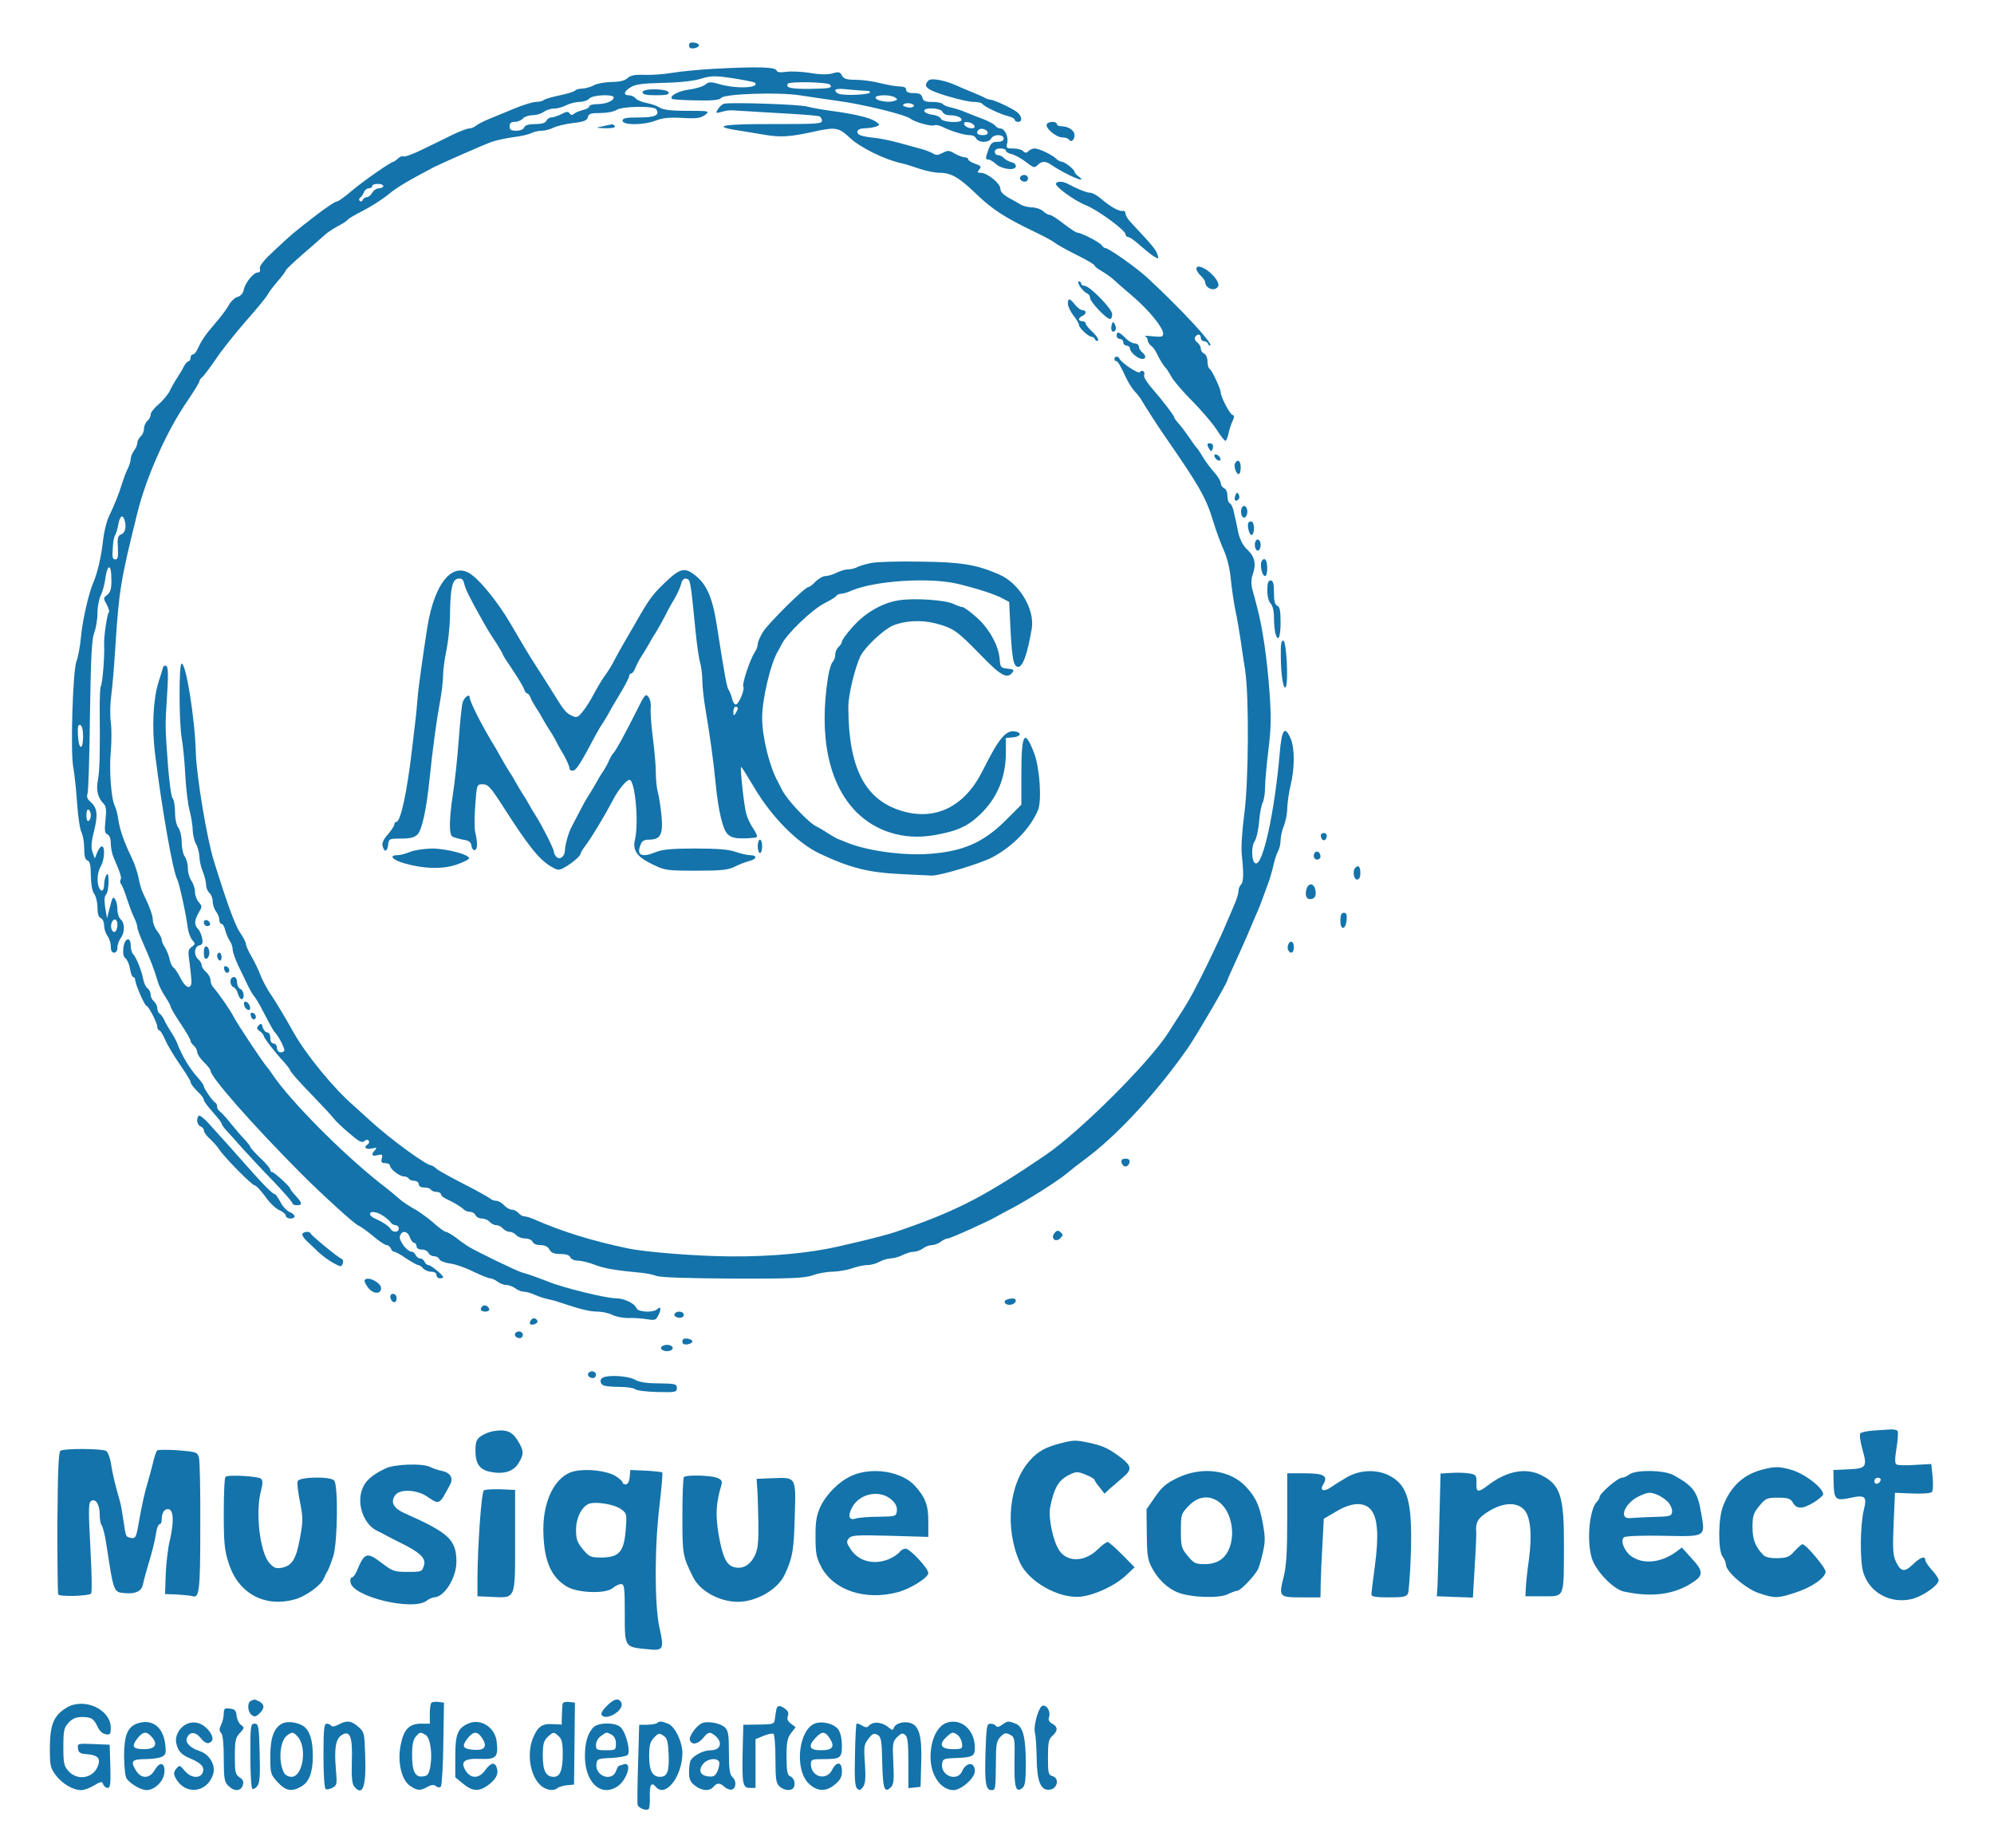  <svg  version="1.0" xmlns="http://www.w3.org/2000/svg"  width="900pt" height="834pt" viewBox="0 0 900 834"  preserveAspectRatio="xMidYMid meet">  <g transform="translate(0,834) scale(0.1,-0.1)" fill="#1473aa" stroke="none"> <path d="M3110 8135 c0 -11 7 -15 23 -13 12 2 22 8 22 13 0 6 -10 11 -22 13 -16 2 -23 -2 -23 -13z"/> <path d="M3230 8030 c-74 -4 -163 -13 -198 -19 -34 -6 -89 -10 -122 -9 -44 2 -64 -2 -78 -15 -12 -11 -36 -17 -73 -17 -30 -1 -65 -7 -79 -15 -14 -8 -37 -14 -52 -15 -15 0 -29 -4 -32 -9 -3 -4 -34 -14 -68 -21 -35 -7 -67 -17 -73 -21 -5 -5 -21 -9 -36 -9 -14 0 -60 -14 -100 -31 -41 -17 -92 -38 -114 -47 -22 -9 -47 -22 -56 -29 -8 -7 -23 -13 -32 -13 -9 0 -43 -13 -74 -28 -32 -16 -93 -46 -135 -66 -42 -21 -81 -35 -87 -32 -5 3 -16 -1 -24 -9 -9 -8 -18 -15 -21 -15 -11 0 -136 -87 -188 -131 -31 -27 -62 -49 -69 -49 -7 0 -49 -28 -93 -62 -111 -86 -102 -79 -184 -155 -51 -47 -72 -73 -69 -85 3 -11 0 -18 -10 -18 -19 0 -57 -47 -63 -79 -3 -15 -14 -27 -27 -31 -13 -3 -31 -20 -40 -37 -10 -18 -38 -56 -63 -84 -44 -51 -60 -75 -79 -116 -6 -13 -15 -23 -21 -23 -5 0 -10 -7 -10 -15 0 -8 -4 -15 -8 -15 -5 0 -14 -10 -21 -22 -6 -13 -20 -36 -31 -53 -11 -16 -26 -43 -34 -60 -8 -16 -31 -43 -50 -60 -20 -16 -36 -37 -36 -46 0 -9 -7 -22 -15 -29 -8 -7 -15 -23 -15 -35 0 -12 -7 -28 -15 -35 -8 -7 -15 -20 -15 -29 0 -9 -7 -25 -15 -35 -8 -11 -15 -28 -15 -37 0 -10 -6 -30 -14 -46 -8 -15 -19 -46 -26 -68 -13 -44 -31 -88 -60 -150 -10 -22 -21 -69 -25 -105 -7 -68 -25 -147 -44 -190 -21 -48 -50 -176 -56 -250 -4 -41 -13 -88 -20 -105 -16 -39 -28 -411 -14 -480 5 -27 13 -99 17 -160 4 -60 13 -120 20 -132 6 -12 12 -44 12 -71 0 -35 4 -52 15 -56 11 -4 15 -22 15 -68 1 -39 6 -70 15 -82 8 -11 15 -39 15 -62 0 -28 5 -44 15 -48 8 -3 15 -18 15 -33 0 -15 7 -37 15 -47 8 -11 15 -32 15 -48 0 -18 5 -28 15 -28 9 0 15 9 15 23 0 13 7 32 15 43 19 25 19 68 0 84 -8 7 -15 27 -15 44 0 17 -4 38 -10 46 -10 16 -12 14 -28 -50 l-9 -35 -8 48 c-5 32 -4 52 4 60 6 6 11 31 11 57 0 33 -3 41 -10 30 -5 -8 -10 -27 -10 -42 0 -31 -14 -37 -24 -12 -10 26 -6 68 9 94 17 29 20 90 5 90 -6 0 -15 -12 -21 -27 l-11 -28 -10 28 c-8 21 -6 47 7 98 18 74 14 104 -18 131 -13 12 -17 23 -12 35 4 10 9 169 11 353 4 263 8 343 19 373 8 20 15 61 15 90 0 28 7 65 15 80 8 16 17 50 21 78 7 55 23 66 26 17 3 -60 -1 -80 -19 -94 -17 -12 -17 -15 -1 -43 9 -17 13 -33 9 -35 -7 -5 -23 -113 -21 -143 3 -49 -7 -180 -16 -194 -2 -5 -4 -48 -4 -96 2 -199 0 -280 -8 -323 -9 -47 -1 -81 27 -109 10 -11 12 -30 7 -73 -5 -47 -3 -60 9 -64 9 -4 15 -19 15 -41 0 -19 6 -49 14 -66 31 -73 36 -89 30 -98 -3 -6 -2 -15 4 -22 5 -7 17 -37 26 -67 10 -30 24 -68 32 -83 8 -16 14 -35 14 -43 0 -8 13 -42 28 -76 30 -68 48 -113 64 -168 5 -19 21 -50 34 -69 13 -20 24 -40 24 -44 0 -5 20 -40 45 -77 25 -37 45 -72 45 -78 0 -5 7 -15 15 -22 8 -7 15 -20 15 -29 0 -9 14 -29 30 -45 17 -16 30 -33 30 -38 0 -29 189 -244 411 -467 94 -94 239 -226 257 -233 9 -3 39 -25 66 -47 26 -23 54 -41 61 -41 7 0 15 -7 19 -15 3 -8 10 -15 15 -15 6 0 30 -13 54 -30 25 -16 49 -30 55 -30 5 0 15 -7 22 -15 7 -8 23 -15 36 -15 15 0 24 -6 24 -15 0 -8 7 -15 15 -15 8 0 15 2 15 5 0 10 -54 54 -66 55 -7 0 -14 7 -18 15 -3 8 -12 15 -20 15 -7 0 -16 7 -20 15 -3 8 -11 15 -17 15 -22 0 -60 51 -54 71 9 27 34 24 45 -6 5 -14 14 -25 20 -25 5 0 10 -7 10 -15 0 -9 9 -15 24 -15 13 0 26 -7 30 -15 3 -8 14 -15 25 -15 10 0 21 -6 24 -14 3 -7 25 -16 49 -19 24 -3 72 -20 105 -37 34 -16 68 -30 76 -30 7 0 22 -7 33 -15 10 -8 28 -15 40 -15 11 0 29 -7 40 -15 10 -8 27 -15 37 -15 11 0 33 -6 50 -14 18 -8 43 -16 57 -19 14 -3 39 -9 55 -15 96 -32 137 -42 171 -42 22 0 52 -7 68 -15 16 -8 47 -14 70 -14 22 1 60 -1 83 -5 36 -6 43 -5 52 13 16 28 15 49 -1 33 -18 -18 -87 -15 -95 3 -8 22 -56 45 -93 45 -45 0 -240 48 -305 75 -41 16 -96 36 -120 42 -20 5 -200 92 -240 116 -11 7 -36 24 -56 40 -20 15 -41 27 -47 27 -5 0 -32 19 -58 43 -27 23 -66 51 -87 62 -20 11 -47 29 -60 40 -12 11 -53 45 -92 75 -171 135 -406 372 -485 490 -8 12 -19 28 -25 34 -20 23 -133 193 -150 226 -16 31 -64 101 -95 137 -5 7 -10 20 -10 30 0 10 -9 26 -20 36 -11 9 -20 23 -20 31 0 7 -7 19 -15 26 -21 18 -19 57 4 63 15 3 18 11 13 33 -3 16 -11 35 -19 42 -17 18 -16 38 4 73 16 26 16 29 0 47 -9 10 -17 31 -17 46 0 15 -7 38 -17 52 -9 14 -16 39 -15 56 0 17 -6 41 -14 52 -8 11 -14 41 -14 66 0 25 -7 54 -15 64 -9 12 -15 41 -15 71 0 28 -5 56 -11 62 -6 6 -15 73 -21 149 -13 182 -13 170 -4 315 6 89 5 129 -3 133 -6 4 -13 1 -15 -6 -2 -7 -11 -38 -21 -68 -24 -78 -30 -205 -15 -324 30 -241 80 -530 100 -565 9 -18 39 -152 47 -216 3 -22 12 -48 21 -58 14 -16 14 -19 -3 -31 -16 -11 -17 -21 -10 -67 4 -30 8 -67 9 -84 2 -44 -25 -38 -49 10 -11 22 -25 43 -32 48 -6 4 -15 22 -18 40 -4 17 -14 41 -21 52 -8 11 -14 26 -14 33 0 8 -9 25 -20 39 -11 14 -20 36 -20 49 0 22 -16 65 -45 124 -7 14 -15 43 -19 65 -4 22 -17 63 -30 90 -38 79 -54 127 -62 175 -3 25 -11 53 -16 63 -16 31 -26 160 -18 244 4 44 4 104 0 134 -4 30 -3 83 2 119 5 36 13 130 18 210 17 267 24 309 100 615 41 165 134 373 227 507 29 43 53 82 53 87 0 5 6 14 14 20 7 6 34 42 60 80 25 38 87 116 137 173 50 56 93 110 97 118 3 8 23 35 44 59 21 24 38 47 38 51 0 3 35 37 77 73 43 37 87 76 98 86 11 11 38 28 59 40 22 11 42 24 45 29 3 5 35 24 71 42 35 18 85 50 110 70 39 33 82 59 205 124 40 20 221 100 265 116 19 7 63 16 97 21 35 4 72 13 82 19 11 5 31 10 46 10 14 0 38 6 53 14 15 7 55 17 89 21 48 5 62 11 66 26 4 16 14 19 56 19 29 0 62 6 74 14 26 17 168 19 179 3 17 -27 -5 -37 -78 -37 -59 0 -74 -3 -74 -15 0 -21 97 -20 150 1 30 12 62 15 119 12 66 -4 83 -1 103 13 23 18 21 19 -82 19 -74 0 -110 5 -123 15 -11 7 -36 16 -57 20 -22 4 -44 13 -51 21 -6 8 -20 14 -30 14 -27 0 -24 17 7 36 20 13 52 18 142 20 72 1 139 8 173 18 49 15 66 15 147 3 51 -8 95 -17 99 -20 24 -24 -81 -29 -159 -7 -41 12 -50 11 -65 -2 -10 -8 -42 -18 -72 -22 -49 -6 -91 -29 -78 -42 3 -3 52 -6 109 -7 74 -2 106 2 113 11 15 19 260 27 355 12 41 -6 118 -18 170 -25 114 -15 309 -63 330 -81 19 -15 97 -37 109 -29 5 3 22 -1 38 -9 39 -19 95 -36 122 -36 12 0 24 -7 27 -15 4 -8 18 -15 34 -15 16 0 30 7 34 15 3 8 17 15 31 15 16 0 25 -6 25 -15 0 -10 -10 -15 -28 -15 -23 0 -30 -6 -40 -33 -15 -42 -15 -47 0 -47 6 0 21 -9 33 -20 26 -24 90 -32 90 -10 0 8 -9 16 -19 18 -11 2 -26 10 -34 18 -7 8 -20 14 -28 14 -8 0 -14 7 -14 15 0 9 9 15 25 15 14 0 25 -4 25 -10 0 -5 12 -13 28 -16 15 -4 43 -20 64 -36 32 -25 38 -27 51 -13 19 19 37 19 62 1 65 -44 173 -91 123 -52 -10 7 -18 16 -18 20 0 11 -43 45 -57 46 -6 0 -18 6 -25 13 -18 18 -78 47 -98 47 -9 0 -21 -5 -28 -12 -9 -9 -15 -9 -24 0 -7 7 -27 12 -45 12 -30 0 -33 2 -27 24 7 28 -11 66 -30 66 -8 0 -19 6 -25 14 -6 7 -33 21 -59 31 -26 9 -60 23 -77 30 -16 7 -45 16 -62 20 -18 3 -35 11 -38 16 -4 5 -24 9 -47 9 -31 0 -41 4 -45 20 -4 15 -14 20 -39 20 -24 0 -34 5 -34 15 0 10 -10 15 -30 15 -16 0 -55 7 -87 15 -31 8 -81 15 -110 15 -41 0 -54 4 -63 19 -8 17 -15 18 -42 10 -22 -6 -56 -6 -102 2 -37 6 -86 8 -107 5 -28 -4 -41 -2 -44 6 -6 16 -83 18 -275 8z m516 -72 c14 -15 -3 -18 -89 -19 -88 -1 -112 5 -101 23 7 11 178 8 190 -4z m166 -28 c11 0 17 -4 14 -8 -6 -10 -113 -14 -138 -6 -10 3 -18 10 -18 16 0 7 20 9 61 4 34 -3 71 -6 81 -6z m-1142 -30 c0 -15 -36 -30 -74 -30 -20 0 -36 -4 -36 -10 0 -5 -12 -13 -27 -16 -16 -4 -34 -11 -41 -17 -10 -8 -16 -7 -21 1 -6 10 -14 9 -37 -3 -16 -8 -36 -15 -45 -15 -9 0 -19 -7 -23 -15 -4 -10 -20 -15 -50 -15 -30 0 -46 -5 -50 -15 -3 -9 -18 -15 -36 -15 -23 0 -30 4 -30 20 0 14 7 20 24 20 13 0 29 7 36 15 7 8 27 15 44 15 17 0 40 7 50 15 11 8 32 15 47 15 15 0 40 7 55 15 16 8 43 15 60 15 17 0 37 7 44 15 14 17 110 21 110 5z m1270 0 c12 -8 12 -10 -2 -15 -25 -10 -81 -1 -86 13 -4 14 65 17 88 2z m83 -41 c-5 -5 -19 -6 -32 -2 -15 4 -19 8 -11 13 16 10 54 0 43 -11z m131 -24 c3 -8 16 -15 30 -15 31 0 56 -9 56 -21 0 -16 -87 -11 -93 5 -3 8 -20 16 -38 18 -18 2 -34 9 -37 16 -6 19 74 16 82 -3z m144 -63 c3 -9 -3 -13 -19 -10 -12 1 -24 9 -27 16 -3 9 3 13 19 10 12 -1 24 -9 27 -16z m60 -29 c2 -8 -6 -13 -22 -13 -25 0 -33 10 -19 24 10 10 36 3 41 -11z m-2728 -243 c0 -5 -9 -10 -20 -10 -10 0 -24 -9 -30 -20 -6 -11 -17 -20 -25 -20 -7 0 -15 -6 -18 -12 -2 -7 -8 -9 -13 -5 -5 4 -4 11 2 15 6 4 13 15 17 25 3 9 13 17 22 17 8 0 15 5 15 10 0 6 11 10 25 10 14 0 25 -4 25 -10z m-1166 -1514 c7 -30 0 -53 -21 -60 -11 -5 -14 -19 -11 -59 2 -41 0 -52 -12 -52 -12 0 -14 11 -11 50 1 28 6 55 11 60 4 6 10 27 14 48 8 42 21 48 30 13z m-189 -969 c0 -65 -19 -64 -23 2 -2 40 0 52 10 49 8 -3 13 -22 13 -51z m35 -357 c0 -10 -4 -22 -10 -25 -6 -4 -10 7 -10 25 0 18 4 29 10 25 6 -3 10 -15 10 -25z m120 -494 c0 -14 -5 -28 -10 -31 -13 -8 -24 20 -16 40 9 24 26 17 26 -9z m1198 -1313 c15 -10 31 -23 35 -30 4 -7 15 -13 22 -13 8 0 15 -7 15 -15 0 -18 -26 -20 -37 -2 -9 14 -37 32 -70 47 -13 5 -23 14 -23 20 0 15 28 12 58 -7z"/> <path d="M4191 7977 c-27 -27 -10 -42 82 -70 50 -15 106 -28 124 -27 17 0 34 -4 37 -9 8 -12 83 -48 119 -56 15 -4 27 -11 27 -16 0 -5 7 -9 15 -9 20 0 19 23 -2 42 -20 17 -106 58 -123 58 -5 0 -18 4 -28 10 -9 5 -35 16 -57 25 -22 9 -53 22 -70 30 -52 23 -112 34 -124 22z"/> <path d="M2900 7924 c0 -10 15 -14 61 -14 44 0 60 3 57 13 -7 18 -118 19 -118 1z"/> <path d="M3269 7872 c-8 -1 -20 -12 -28 -24 -12 -20 -11 -20 16 -13 15 5 37 8 48 7 11 -1 101 -6 200 -12 99 -5 186 -12 193 -15 6 -2 12 -11 12 -20 0 -14 -26 -15 -216 -15 -227 1 -288 -9 -167 -28 37 -6 95 -15 128 -21 68 -11 109 -9 210 13 108 24 120 22 173 -28 45 -42 155 -96 227 -112 17 -3 54 -15 83 -25 29 -10 71 -19 93 -19 53 0 88 -21 167 -97 69 -67 131 -107 257 -167 44 -21 87 -44 95 -51 8 -7 52 -32 98 -55 45 -22 82 -44 82 -48 0 -4 15 -16 33 -26 17 -10 41 -27 52 -37 11 -10 50 -45 87 -76 74 -63 138 -142 138 -169 0 -14 -8 -16 -47 -12 -27 3 -42 3 -35 1 6 -3 12 -10 12 -18 0 -7 7 -19 16 -26 9 -7 20 -22 25 -34 11 -24 32 -58 40 -65 4 -3 15 -21 26 -40 10 -19 53 -69 94 -110 41 -41 90 -99 109 -127 18 -29 37 -53 41 -53 4 0 10 15 14 33 3 17 12 43 18 56 9 19 9 25 -1 29 -12 4 -52 81 -52 100 0 16 -40 101 -50 107 -6 3 -10 19 -10 35 0 15 -7 30 -15 34 -8 3 -15 13 -15 22 0 9 -7 22 -17 29 -9 7 -13 17 -9 23 10 17 26 15 26 -3 0 -8 6 -15 14 -15 8 0 16 -6 19 -12 2 -7 7 -10 10 -7 11 10 -138 170 -284 305 -47 44 -175 134 -189 134 -5 0 -13 6 -17 13 -9 13 -93 57 -111 57 -5 0 -33 18 -61 40 -28 22 -56 40 -62 40 -7 0 -21 7 -31 17 -10 9 -33 17 -51 17 -17 1 -39 6 -47 11 -8 5 -33 19 -55 31 -27 15 -40 29 -40 43 0 23 -59 71 -88 71 -16 0 -17 3 -7 15 11 13 8 17 -19 26 -17 6 -31 15 -31 20 0 5 -7 9 -16 9 -9 0 -29 8 -45 17 -25 15 -31 15 -54 3 -21 -11 -30 -12 -45 -2 -11 6 -36 16 -57 21 -21 6 -65 18 -98 27 -33 9 -78 18 -100 21 -67 7 -85 13 -85 28 0 10 11 15 33 16 17 0 41 4 52 8 18 7 18 8 -5 24 -27 17 -97 33 -201 47 -37 5 -84 13 -105 19 -35 10 -339 20 -375 13z"/> <path d="M4725 7780 c-10 -16 41 -60 69 -60 14 0 28 -5 31 -10 9 -15 25 -2 25 20 0 21 -28 40 -59 40 -12 0 -21 5 -21 10 0 13 -37 13 -45 0z"/> <path d="M2720 7770 c-34 -7 -34 -7 13 -9 30 0 46 3 42 9 -3 6 -9 9 -13 9 -4 -1 -23 -5 -42 -9z"/> <path d="M4607 7544 c-9 -10 2 -24 19 -24 8 0 14 7 14 15 0 15 -21 21 -33 9z"/> <path d="M4766 7512 c-7 -12 82 -77 134 -98 53 -20 179 -113 180 -131 0 -7 6 -13 13 -13 6 0 30 -17 53 -38 23 -20 51 -43 63 -50 21 -12 22 -12 15 10 -6 21 -27 45 -116 140 -16 16 -28 35 -28 44 0 8 -6 14 -12 12 -17 -3 -55 18 -96 53 -18 16 -41 29 -51 29 -16 0 -59 17 -103 41 -22 11 -45 12 -52 1z"/> <path d="M5400 7127 c0 -8 9 -22 20 -32 11 -10 20 -24 20 -30 0 -19 26 -36 44 -29 24 9 20 30 -11 63 -33 34 -73 49 -73 28z"/> <path d="M4875 7046 c9 -13 23 -27 31 -30 8 -3 14 -12 14 -21 0 -17 74 -95 90 -95 6 0 10 10 10 22 0 24 -102 128 -125 128 -8 0 -15 5 -15 10 0 6 -5 10 -10 10 -6 0 -3 -11 5 -24z"/> <path d="M4820 6969 c0 -11 11 -35 25 -53 14 -18 25 -37 25 -43 0 -13 43 -53 57 -53 6 0 13 -6 16 -12 2 -7 8 -9 13 -5 4 4 -6 21 -24 38 -18 16 -32 34 -32 40 0 5 -7 9 -15 9 -8 0 -15 4 -15 9 0 5 7 11 15 15 19 7 20 26 1 26 -8 0 -23 11 -34 25 -24 30 -32 31 -32 4z"/> <path d="M5017 6871 c-3 -11 -1 -23 3 -26 14 -8 22 13 12 31 -8 14 -10 14 -15 -5z"/> <path d="M5040 6825 c0 -8 7 -15 15 -15 8 0 15 -7 15 -15 0 -8 7 -15 15 -15 8 0 15 -6 15 -13 0 -16 36 -47 55 -47 19 0 19 14 0 30 -8 7 -15 19 -15 26 0 8 -9 14 -19 14 -10 0 -29 11 -42 25 -28 28 -39 31 -39 10z"/> <path d="M5030 6720 c0 -5 3 -10 8 -10 7 0 18 -18 47 -80 9 -19 26 -45 37 -57 12 -12 26 -31 32 -42 16 -27 65 -104 103 -159 155 -224 186 -277 218 -382 12 -41 34 -101 48 -132 16 -35 28 -86 32 -130 4 -40 13 -102 20 -138 8 -36 18 -96 24 -135 5 -38 15 -101 21 -140 18 -121 16 -502 -4 -650 -10 -77 -15 -152 -11 -185 9 -80 8 -121 -4 -133 -6 -6 -11 -19 -11 -29 0 -9 -7 -34 -16 -55 -9 -21 -28 -65 -42 -98 -20 -49 -87 -189 -121 -255 -5 -8 -16 -31 -26 -50 -10 -19 -32 -57 -50 -85 -18 -27 -45 -70 -61 -95 -85 -134 -399 -447 -554 -553 -265 -180 -391 -247 -630 -331 -78 -28 -127 -41 -305 -82 -132 -30 -300 -46 -485 -45 -155 1 -383 19 -465 36 -163 34 -301 77 -423 131 -18 8 -39 14 -46 14 -8 0 -19 7 -26 15 -7 8 -20 15 -30 15 -9 0 -25 9 -35 20 -10 11 -26 20 -35 20 -9 0 -20 4 -26 9 -5 5 -58 35 -119 66 -60 31 -117 62 -125 70 -9 8 -20 15 -24 15 -22 0 -187 121 -271 198 -22 20 -56 51 -75 68 -94 81 -218 233 -275 334 -32 58 -76 131 -97 163 -22 31 -45 75 -53 97 -8 22 -26 59 -40 83 -14 24 -25 49 -25 56 0 7 -12 31 -28 54 -23 36 -57 129 -117 322 -31 99 -78 382 -81 485 -4 159 -46 416 -65 404 -12 -7 -11 -268 1 -334 5 -28 13 -102 16 -163 3 -62 12 -137 20 -167 8 -30 14 -70 14 -90 1 -19 7 -46 15 -60 8 -14 14 -39 15 -56 0 -17 7 -48 15 -67 8 -20 15 -47 15 -60 0 -14 7 -30 15 -37 8 -7 15 -24 15 -39 0 -14 7 -35 15 -45 8 -11 15 -28 15 -38 0 -10 4 -18 10 -18 5 0 13 -12 16 -27 4 -16 13 -37 20 -48 8 -11 14 -29 14 -40 0 -11 12 -45 26 -75 15 -30 34 -70 43 -89 9 -19 21 -39 26 -45 6 -6 20 -29 32 -51 42 -81 58 -110 64 -115 15 -14 48 -78 42 -83 -13 -14 -33 -6 -33 13 0 11 -7 20 -15 20 -9 0 -15 9 -15 25 0 15 -6 25 -14 25 -7 0 -16 10 -20 22 -4 19 -8 20 -18 10 -11 -11 -10 -16 4 -26 10 -7 18 -17 18 -21 0 -9 55 -80 92 -119 15 -17 28 -34 28 -38 0 -5 41 -52 92 -104 50 -52 97 -102 104 -112 7 -10 38 -40 69 -66 44 -38 58 -46 69 -37 9 8 16 8 20 2 4 -5 2 -12 -4 -16 -21 -13 -9 -25 18 -19 22 5 25 4 15 -7 -20 -20 -15 -30 11 -23 21 5 24 3 19 -15 -4 -16 -1 -21 16 -21 11 0 21 -5 21 -11 0 -15 42 -48 62 -49 9 0 20 -4 23 -10 3 -5 15 -10 26 -10 10 0 19 -7 19 -15 0 -9 9 -15 24 -15 14 0 28 -4 31 -10 3 -5 15 -10 26 -10 10 0 19 -5 19 -10 0 -6 10 -15 23 -21 33 -15 67 -35 80 -48 6 -6 19 -11 29 -11 10 0 21 -7 24 -15 4 -8 16 -15 29 -15 12 0 28 -7 35 -15 7 -8 20 -15 30 -15 10 0 23 -7 30 -15 7 -8 20 -15 30 -15 10 0 23 -7 30 -15 7 -8 25 -15 40 -15 16 0 30 -7 34 -15 3 -9 18 -15 35 -15 20 0 34 -7 41 -20 8 -15 21 -20 49 -20 25 0 41 -5 45 -15 3 -8 18 -15 33 -15 15 0 51 -8 78 -19 45 -17 94 -25 210 -36 22 -2 52 -8 68 -14 17 -7 148 -11 345 -12 266 -1 324 2 361 15 24 9 64 16 90 16 25 1 64 7 86 15 22 8 54 15 70 15 17 0 41 7 55 15 14 8 36 14 50 15 14 0 38 7 54 15 15 8 38 15 50 15 12 0 31 7 42 15 10 8 28 15 40 15 11 0 29 7 40 15 10 8 25 15 32 15 12 0 187 79 222 100 8 5 38 21 65 35 73 38 215 128 252 160 19 16 33 27 99 77 141 108 318 303 449 493 42 62 175 290 175 301 0 2 14 34 31 71 47 103 63 140 103 235 14 31 28 71 56 148 6 19 15 51 19 70 4 19 13 45 19 57 7 12 12 35 12 51 0 16 7 46 15 65 8 20 15 56 15 79 1 24 7 70 15 103 19 77 19 166 1 210 -27 63 -41 44 -50 -65 -23 -266 -76 -508 -109 -497 -18 5 -21 75 -4 100 8 12 17 52 20 89 3 38 11 77 17 87 5 11 10 42 10 68 0 27 7 103 15 168 12 96 13 148 5 260 -10 146 -32 295 -55 380 -7 28 -17 66 -23 86 -5 20 -5 45 0 59 19 51 13 85 -20 117 -22 20 -35 46 -43 79 -5 27 -14 67 -19 89 -4 22 -13 41 -19 43 -6 2 -11 17 -11 33 0 17 -6 32 -15 35 -8 4 -15 14 -15 23 0 9 -13 31 -29 48 -15 17 -39 49 -52 70 -12 21 -25 40 -29 43 -3 3 -18 23 -33 46 -15 22 -36 50 -47 62 -11 12 -20 24 -20 28 0 7 -49 72 -102 133 -22 25 -37 50 -34 58 6 16 -10 27 -19 13 -6 -10 -85 43 -93 62 -5 12 -22 10 -22 -2z"/> <path d="M5450 6333 c0 -5 4 -14 9 -21 7 -11 9 -11 14 1 3 8 3 18 0 21 -9 8 -23 7 -23 -1z"/> <path d="M5482 6279 c2 -7 10 -15 17 -17 8 -3 12 1 9 9 -2 7 -10 15 -17 17 -8 3 -12 -1 -9 -9z"/> <path d="M5575 6250 c-8 -13 4 -50 16 -50 5 0 9 14 9 30 0 30 -13 40 -25 20z"/> <path d="M5576 6104 c-8 -20 0 -32 14 -18 5 5 5 15 1 22 -6 11 -10 10 -15 -4z"/> <path d="M5604 6046 c-8 -21 3 -49 16 -41 5 3 10 15 10 25 0 25 -18 36 -26 16z"/> <path d="M5635 5981 c-8 -14 5 -62 16 -55 12 7 12 51 0 59 -5 3 -12 1 -16 -4z"/> <path d="M5666 5895 c-7 -19 3 -47 15 -39 5 3 9 14 9 24 0 24 -16 34 -24 15z"/> <path d="M5694 5806 c-8 -21 3 -66 16 -66 13 0 13 67 0 75 -6 3 -13 -1 -16 -9z"/> <path d="M3933 5799 c-23 -4 -51 -13 -62 -18 -11 -6 -30 -11 -43 -11 -13 0 -36 -7 -52 -15 -15 -8 -38 -15 -50 -15 -11 0 -32 -12 -45 -25 -13 -14 -27 -25 -33 -25 -15 0 -178 -161 -204 -202 -13 -21 -24 -46 -24 -56 0 -9 -6 -26 -14 -37 -20 -30 -58 -143 -51 -154 8 -13 -21 -81 -34 -81 -6 0 -14 12 -17 28 -4 15 -11 32 -15 38 -8 10 -17 58 -54 294 -19 122 -45 182 -97 223 -47 38 -69 33 -139 -35 -53 -51 -69 -72 -126 -172 -15 -26 -40 -69 -55 -95 -15 -25 -35 -62 -45 -81 -9 -19 -29 -51 -43 -70 -14 -19 -36 -57 -50 -83 -14 -27 -36 -62 -50 -79 -22 -27 -28 -29 -50 -18 -24 11 -34 22 -82 100 -11 19 -42 67 -67 106 -49 76 -60 95 -132 218 -48 81 -125 179 -169 211 -85 65 -168 -33 -201 -235 -20 -129 -41 -276 -44 -320 -2 -25 -6 -67 -9 -95 -3 -27 -11 -88 -16 -135 -23 -198 -52 -330 -71 -330 -5 0 -9 -5 -9 -11 0 -6 -13 -26 -29 -45 -20 -22 -28 -40 -24 -53 8 -30 21 -26 25 6 3 27 5 28 59 28 40 0 60 5 73 18 21 20 41 115 55 252 14 136 31 261 47 348 8 42 14 96 14 120 0 23 7 74 15 112 8 39 15 106 16 150 1 127 10 169 36 173 17 3 24 -3 29 -25 6 -25 27 -67 83 -166 20 -36 29 -51 64 -104 15 -24 27 -45 27 -48 0 -3 20 -34 44 -69 24 -36 47 -74 51 -85 3 -12 10 -21 15 -21 4 0 10 -8 14 -17 3 -10 15 -31 26 -48 11 -16 24 -39 30 -50 6 -11 19 -33 30 -50 11 -16 23 -37 27 -45 4 -8 19 -37 35 -63 15 -26 28 -55 28 -63 0 -9 7 -14 18 -12 14 3 35 36 102 163 6 11 19 34 30 50 11 17 23 37 27 45 4 8 26 47 50 86 24 39 43 77 43 83 0 6 4 11 9 11 5 0 14 12 20 28 6 15 20 41 31 57 11 17 24 39 30 50 6 11 19 34 30 50 10 17 29 50 42 75 12 25 32 61 44 80 11 19 24 48 28 63 5 20 12 27 24 25 18 -3 19 -8 41 -233 6 -60 15 -126 21 -145 5 -19 10 -55 10 -80 0 -25 6 -83 14 -130 20 -116 37 -240 46 -335 12 -124 32 -208 54 -230 16 -15 34 -20 73 -19 29 0 55 3 59 6 3 4 -4 21 -16 38 -12 17 -27 48 -32 68 -10 36 -28 204 -23 210 2 2 28 -40 59 -92 79 -134 195 -251 296 -299 138 -65 220 -86 378 -93 65 -3 122 -6 127 -6 35 -2 223 55 275 83 92 49 170 130 205 212 18 43 8 191 -17 257 -44 114 -58 91 -58 -94 l0 -138 -72 -72 c-100 -99 -191 -139 -343 -150 -118 -9 -284 14 -375 52 -14 6 -32 13 -40 16 -8 4 -28 15 -45 26 -16 11 -37 23 -45 27 -40 17 -142 127 -163 173 -4 8 -11 22 -15 30 -38 66 -72 203 -72 290 0 83 38 246 71 300 5 8 12 22 16 30 22 47 139 160 196 188 26 13 49 27 52 33 4 5 13 9 22 9 8 0 29 6 46 14 106 45 352 61 479 31 90 -22 168 -47 203 -66 l30 -16 6 -124 c7 -135 14 -169 35 -169 21 0 42 61 61 173 14 88 -57 205 -147 244 -103 45 -172 56 -355 58 -99 2 -199 -1 -222 -6z m-603 -656 c0 -5 -5 -15 -10 -23 -8 -12 -10 -11 -10 8 0 12 5 22 10 22 6 0 10 -3 10 -7z"/> <path d="M5720 5676 c0 -26 6 -51 15 -60 9 -9 15 -33 15 -63 0 -26 3 -58 6 -70 12 -45 24 -22 24 47 0 54 -4 72 -15 76 -11 5 -15 21 -15 60 0 41 -4 54 -15 54 -11 0 -15 -12 -15 -44z"/> <path d="M4055 5630 c-73 -11 -150 -56 -206 -119 -27 -30 -49 -60 -49 -67 0 -6 -7 -17 -15 -24 -8 -7 -15 -22 -15 -34 0 -12 -5 -27 -12 -34 -6 -6 -15 -35 -20 -64 -43 -269 1 -484 126 -612 89 -90 217 -129 350 -106 106 18 154 40 211 95 76 73 115 167 115 277 l0 67 33 3 c33 3 41 20 11 26 -43 9 -74 -27 -149 -177 -82 -164 -215 -228 -369 -180 -163 51 -236 194 -237 466 -1 54 31 185 56 234 21 40 103 117 144 135 55 23 130 27 195 10 79 -21 96 -33 202 -142 91 -94 119 -110 143 -80 10 12 7 15 -21 18 -31 3 -33 6 -36 43 -4 60 -48 140 -106 190 -28 25 -56 45 -62 45 -6 0 -24 6 -40 14 -36 18 -182 28 -249 16z"/> <path d="M5781 5378 c0 -87 13 -160 23 -137 12 27 2 202 -11 207 -10 3 -13 -15 -12 -70z"/> <path d="M2872 5129 c-52 -104 -95 -182 -104 -189 -4 -3 -12 -17 -18 -30 -5 -14 -19 -38 -30 -55 -11 -16 -24 -39 -30 -50 -6 -11 -19 -33 -30 -50 -11 -16 -31 -52 -45 -80 -14 -27 -30 -57 -34 -65 -14 -24 -31 -85 -31 -107 0 -28 -23 -46 -38 -31 -7 7 -12 17 -12 23 0 13 -51 114 -80 160 -11 17 -24 39 -30 50 -6 11 -19 34 -30 50 -11 17 -24 39 -30 50 -6 11 -19 34 -30 50 -11 17 -24 39 -30 50 -6 11 -20 36 -31 55 -63 102 -119 213 -119 232 0 19 -25 1 -32 -23 -4 -13 -12 -91 -18 -174 -6 -82 -18 -191 -26 -241 -17 -112 -18 -180 -2 -190 7 -4 28 -10 48 -14 27 -4 36 -11 38 -28 2 -13 9 -21 15 -19 13 4 13 33 2 80 -4 15 -4 70 0 122 7 95 7 95 34 95 24 0 36 -14 92 -101 112 -175 160 -236 214 -269 32 -19 36 -20 62 -6 34 19 73 52 73 62 0 4 10 21 23 38 27 35 89 139 123 204 22 44 61 92 75 92 25 0 43 -191 25 -269 -12 -49 9 -79 78 -112 57 -28 66 -29 198 -29 115 0 145 3 176 19 20 10 49 21 65 25 33 8 36 26 3 26 -13 0 -43 7 -66 15 -30 11 -84 15 -182 15 -101 0 -148 -4 -175 -15 -65 -27 -91 -17 -73 29 7 20 16 26 39 26 52 0 64 23 57 105 -4 40 -11 87 -16 106 -6 19 -10 61 -10 94 0 33 -7 105 -14 160 -7 55 -11 114 -9 130 2 17 -2 38 -10 49 -13 17 -17 12 -55 -65z"/> <path d="M5962 4564 c4 -21 22 -23 26 -1 2 10 -3 17 -13 17 -10 0 -15 -6 -13 -16z"/> <path d="M3420 4520 c0 -16 5 -30 10 -30 6 0 10 14 10 30 0 17 -4 30 -10 30 -5 0 -10 -13 -10 -30z"/> <path d="M1851 4495 c-18 -8 -44 -15 -58 -15 -40 0 -21 -22 33 -37 86 -25 172 -27 233 -6 30 10 56 23 58 28 5 17 -101 45 -168 45 -35 -1 -79 -7 -98 -15z"/> <path d="M5936 4493 c-12 -12 -6 -33 9 -33 8 0 15 6 15 14 0 17 -14 28 -24 19z"/> <path d="M6117 4423 c-13 -13 -7 -53 8 -53 10 0 15 10 15 30 0 29 -9 38 -23 23z"/> <path d="M5896 4324 c-8 -31 5 -49 29 -40 11 4 15 15 13 33 -4 38 -33 42 -42 7z"/> <path d="M6050 4184 c0 -45 24 -42 28 4 2 24 -1 32 -12 32 -12 0 -16 -10 -16 -36z"/> <path d="M920 4176 c0 -9 7 -16 16 -16 9 0 14 5 12 12 -6 18 -28 21 -28 4z"/> <path d="M557 4063 c-3 -26 0 -42 10 -49 8 -7 17 -28 20 -48 3 -20 10 -36 14 -36 5 0 9 -6 9 -12 0 -19 43 -118 51 -118 9 0 49 -77 49 -95 0 -8 4 -15 8 -15 5 0 17 -19 27 -42 10 -24 40 -74 67 -113 26 -38 48 -73 48 -78 0 -9 17 -30 43 -55 9 -9 17 -21 17 -27 0 -5 18 -30 40 -54 22 -25 40 -48 40 -52 0 -4 10 -19 23 -33 12 -13 45 -49 72 -80 28 -31 89 -97 138 -147 48 -50 87 -95 87 -100 0 -5 9 -9 20 -9 26 0 25 10 -5 42 -14 15 -25 30 -25 33 0 8 -73 75 -82 75 -5 0 -8 5 -8 10 0 6 -20 30 -45 53 -25 24 -45 46 -45 50 0 3 -12 19 -26 34 -15 15 -43 48 -63 73 -20 25 -42 49 -48 53 -7 4 -13 14 -13 22 0 7 -3 15 -7 17 -11 4 -53 65 -53 75 0 5 -12 22 -27 39 -39 43 -72 99 -97 164 -4 8 -15 29 -26 45 -11 17 -24 40 -29 52 -5 11 -15 24 -20 28 -6 3 -11 14 -11 24 0 10 -7 24 -15 31 -8 7 -15 20 -15 30 0 10 -6 23 -14 29 -8 6 -16 24 -19 39 -7 39 -32 101 -45 114 -7 7 -12 25 -12 40 0 43 -27 35 -33 -9z"/> <path d="M5814 4075 c-3 -8 -3 -19 1 -25 11 -18 25 -11 25 15 0 27 -17 34 -26 10z"/> <path d="M920 4040 c0 -21 4 -30 13 -27 6 2 12 14 12 27 0 13 -6 25 -12 28 -9 2 -13 -7 -13 -28z"/> <path d="M980 4026 c0 -8 5 -18 10 -21 6 -3 10 3 10 14 0 12 -4 21 -10 21 -5 0 -10 -6 -10 -14z"/> <path d="M1012 3966 c1 -10 8 -17 13 -17 15 1 12 24 -3 29 -9 3 -13 -2 -10 -12z"/> <path d="M1040 3910 c0 -11 6 -23 14 -26 8 -3 17 -16 20 -30 4 -13 11 -24 16 -24 16 0 11 40 -5 46 -8 4 -15 17 -15 30 0 15 -6 24 -15 24 -8 0 -15 -9 -15 -20z"/> <path d="M1102 3804 c1 -9 9 -19 16 -22 9 -3 13 2 10 14 -1 9 -9 19 -16 22 -9 3 -13 -2 -10 -14z"/> <path d="M1132 3756 c1 -10 8 -17 13 -17 15 1 12 24 -3 29 -9 3 -13 -2 -10 -12z"/> <path d="M897 3304 c-12 -13 -8 -42 8 -48 8 -3 15 -11 15 -18 0 -8 12 -25 28 -39 15 -14 34 -35 42 -48 23 -35 147 -161 159 -161 6 0 27 -22 47 -49 19 -28 48 -56 64 -63 17 -7 30 -19 30 -25 0 -7 9 -13 20 -13 27 0 25 18 -2 29 -13 5 -32 25 -42 45 -11 20 -22 36 -25 36 -10 0 -51 41 -126 126 -67 76 -86 97 -172 192 -21 24 -42 40 -46 36z"/> <path d="M5062 3093 c2 -10 10 -18 18 -18 8 0 16 8 18 18 2 12 -3 17 -18 17 -15 0 -20 -5 -18 -17z"/> <path d="M4760 2775 c-20 -24 4 -45 26 -24 13 14 13 17 1 27 -11 10 -17 9 -27 -3z"/> <path d="M1365 2771 c-3 -5 6 -20 20 -33 13 -13 39 -36 56 -53 18 -16 47 -37 66 -47 31 -17 34 -17 40 -1 4 9 1 19 -5 21 -15 5 -136 104 -140 115 -5 10 -30 9 -37 -2z"/> <path d="M1646 2562 c-3 -5 5 -21 17 -36 23 -28 57 -28 57 0 0 25 -62 56 -74 36z"/> <path d="M1762 2483 c5 -25 28 -28 28 -4 0 12 -6 21 -16 21 -9 0 -14 -7 -12 -17z"/> <path d="M4542 2473 c-6 -2 -10 -9 -6 -14 9 -14 41 -10 48 6 5 15 -15 19 -42 8z"/> <path d="M2177 2444 c-13 -13 -7 -24 14 -24 11 0 19 5 17 12 -5 14 -22 21 -31 12z"/> <path d="M3045 2410 c-8 -12 20 -24 35 -15 6 3 8 11 5 16 -8 12 -32 12 -40 -1z"/> <path d="M2395 2379 c-10 -15 1 -23 20 -15 9 3 13 10 10 16 -8 13 -22 13 -30 -1z"/> <path d="M2327 2324 c-9 -10 2 -24 19 -24 8 0 14 7 14 15 0 15 -21 21 -33 9z"/> <path d="M3080 2285 c0 -11 7 -15 23 -13 12 2 22 8 22 13 0 6 -10 11 -22 13 -16 2 -23 -2 -23 -13z"/> <path d="M2985 2260 c-8 -13 20 -24 41 -16 20 8 9 26 -16 26 -10 0 -22 -5 -25 -10z"/> <path d="M2657 2144 c-9 -10 2 -24 19 -24 8 0 14 7 14 15 0 15 -21 21 -33 9z"/> <path d="M2723 2123 c-18 -7 -16 -30 3 -37 9 -3 41 -6 73 -6 31 0 62 -5 67 -10 6 -6 51 -12 100 -13 83 -2 89 -1 89 18 0 18 -7 20 -80 21 -56 0 -89 5 -110 17 -28 16 -113 22 -142 10z"/> <path d="M2225 1880 c-17 -3 -41 -13 -54 -22 -21 -15 -25 -26 -25 -67 0 -59 20 -86 70 -95 58 -11 101 2 124 39 26 42 25 57 -4 104 -26 41 -53 51 -111 41z"/> <path d="M8455 1883 c-27 -2 -54 -8 -58 -12 -5 -5 -1 -36 8 -69 24 -84 20 -90 -62 -94 l-68 -3 1 -58 c2 -76 9 -82 75 -68 68 15 77 7 61 -56 -16 -67 -18 -229 -2 -280 28 -93 124 -144 221 -120 49 13 119 62 119 84 0 8 -13 28 -30 46 -16 18 -30 38 -30 45 0 21 -23 13 -56 -19 -38 -37 -55 -34 -77 13 -13 27 -15 57 -10 171 l6 139 78 -3 c43 -2 83 1 88 6 6 6 7 35 4 69 l-6 58 -73 -4 c-40 -3 -78 -2 -84 2 -8 5 -8 25 0 74 6 37 8 71 5 77 -4 5 -18 8 -33 7 -15 -1 -49 -3 -77 -5z m33 -225 c-6 -18 -28 -21 -28 -4 0 9 7 16 16 16 9 0 14 -5 12 -12z"/> <path d="M4785 1825 c-66 -17 -100 -36 -136 -76 -96 -107 -115 -306 -46 -461 39 -87 175 -164 273 -155 65 7 158 50 207 97 l38 36 -56 57 c-31 31 -60 57 -66 57 -5 0 -26 -15 -45 -34 -57 -55 -133 -59 -171 -7 -28 37 -53 150 -43 198 17 85 37 121 82 144 35 18 40 18 78 3 22 -9 40 -19 40 -23 0 -3 10 -19 23 -34 l22 -29 26 24 c15 13 41 35 58 50 40 34 39 50 -6 86 -55 42 -81 55 -143 69 -66 14 -72 14 -135 -2z"/> <path d="M273 1792 c-9 -6 -12 -90 -14 -324 0 -174 1 -321 4 -325 7 -11 137 -7 148 4 5 5 3 97 -3 206 -8 147 -9 200 0 209 20 20 42 -10 42 -56 0 -23 4 -46 9 -51 5 -6 15 -44 21 -85 34 -221 32 -216 85 -221 47 -4 74 9 80 39 3 15 12 47 19 72 23 76 35 123 41 163 3 20 10 37 15 37 6 0 10 10 10 23 0 31 15 51 34 44 20 -8 21 -60 2 -142 -8 -33 -16 -100 -18 -150 l-3 -90 55 -2 c30 -2 60 -5 67 -7 33 -13 37 23 37 312 1 158 -2 299 -6 313 -7 25 -12 26 -95 33 -47 3 -90 3 -94 -1 -4 -5 -13 -30 -19 -58 -7 -27 -17 -66 -23 -85 -14 -46 -26 -100 -41 -185 -10 -61 -15 -70 -32 -67 -27 5 -26 5 -36 74 -5 34 -12 76 -17 93 -18 61 -33 121 -40 168 -4 27 -14 53 -22 58 -17 11 -189 12 -206 1z"/> <path d="M1740 1712 c-65 -31 -95 -59 -108 -102 -21 -68 14 -155 73 -181 11 -5 27 -13 35 -18 8 -5 44 -23 80 -41 76 -38 103 -65 94 -94 -9 -31 -10 -31 -77 -31 -56 0 -67 4 -111 38 -71 54 -80 51 -116 -35 -7 -16 -16 -28 -22 -28 -5 0 -8 -10 -6 -22 9 -65 281 -131 344 -83 10 8 26 15 34 15 46 2 100 88 100 161 0 99 -34 130 -232 218 -51 22 -66 49 -46 80 19 31 97 29 146 -4 56 -38 54 -39 103 53 17 30 2 55 -37 63 -16 3 -39 11 -51 17 -32 18 -161 14 -203 -6z"/> <path d="M7948 1705 c-81 -23 -137 -75 -171 -163 -22 -55 -23 -200 -2 -228 8 -10 15 -27 15 -36 0 -32 93 -112 152 -130 69 -23 82 -22 157 2 77 24 140 68 141 96 0 18 -89 124 -105 124 -3 0 -19 -14 -35 -31 -24 -27 -35 -31 -78 -32 -31 -1 -55 5 -63 14 -36 37 -49 70 -49 126 0 50 4 64 31 96 28 34 34 37 84 37 43 0 56 -4 65 -19 17 -33 44 -34 94 -4 25 15 45 33 45 38 0 30 -87 96 -148 112 -55 15 -72 14 -133 -2z"/> <path d="M2595 1700 c-90 -18 -150 -139 -142 -290 5 -121 37 -190 105 -231 49 -30 179 -34 209 -6 11 9 27 17 36 17 15 0 17 -15 17 -133 0 -154 -2 -151 103 -161 72 -8 76 -1 53 100 -22 101 -22 365 1 551 9 79 15 145 12 147 -2 2 -36 6 -74 8 l-70 3 -3 -32 c-2 -21 -9 -33 -18 -33 -8 0 -14 4 -14 9 0 5 -15 18 -32 29 -38 23 -126 34 -183 22z m207 -171 c27 -20 28 -21 22 -97 -8 -97 -30 -122 -111 -122 -47 0 -54 3 -82 37 -26 31 -31 46 -31 88 0 53 25 103 57 117 29 12 114 -1 145 -23z"/> <path d="M3842 1678 c-57 -26 -115 -85 -141 -143 -16 -37 -21 -67 -20 -134 0 -74 4 -93 27 -136 57 -104 198 -150 343 -112 59 16 139 66 139 87 0 21 -83 110 -103 110 -8 0 -21 -7 -28 -17 -8 -9 -28 -22 -46 -30 -67 -28 -136 -11 -172 42 -20 30 -22 37 -10 51 12 15 35 16 186 12 l173 -5 0 70 c0 73 -13 108 -60 160 -59 66 -196 88 -288 45z m184 -109 c17 -15 24 -32 22 -49 -3 -24 -5 -25 -83 -26 -44 0 -90 -4 -102 -8 -31 -10 -38 10 -17 50 35 65 128 82 180 33z"/> <path d="M5314 1669 c-49 -23 -70 -41 -100 -85 l-39 -56 1 -112 c1 -94 4 -117 23 -152 27 -52 71 -94 118 -112 57 -23 186 -27 224 -8 18 9 38 16 44 16 14 0 78 67 93 97 5 10 15 44 22 76 11 47 11 69 0 130 -15 81 -31 117 -75 165 -71 78 -200 95 -311 41z m190 -110 c73 -58 77 -208 7 -258 -19 -14 -45 -21 -74 -21 -40 0 -49 4 -76 37 -29 35 -31 43 -31 114 0 73 1 77 35 112 43 45 95 50 139 16z"/> <path d="M6079 1672 c-26 -15 -58 -35 -72 -45 -31 -22 -52 -15 -35 12 24 39 5 51 -82 51 l-80 0 0 -202 c0 -151 -4 -218 -16 -265 -23 -91 -21 -93 81 -93 l85 0 1 63 c1 34 4 114 8 177 l6 115 55 32 c70 43 129 45 159 7 29 -37 35 -113 17 -249 -9 -65 -16 -125 -16 -132 0 -10 21 -13 79 -13 66 0 80 3 86 18 4 9 10 91 13 181 7 234 -14 308 -98 351 -57 29 -133 26 -191 -8z"/> <path d="M6553 1692 l-51 -3 -6 -237 c-3 -130 -7 -255 -8 -277 l-3 -40 81 -3 82 -3 8 138 c5 76 8 147 7 158 -4 44 8 64 57 94 65 40 126 42 159 7 29 -31 37 -111 22 -224 -7 -48 -13 -105 -14 -127 l-2 -40 80 0 c98 0 93 -11 94 220 1 231 -15 282 -101 326 -70 36 -156 20 -239 -43 -48 -37 -57 -35 -55 9 1 33 -2 37 -29 42 -16 3 -53 5 -82 3z"/> <path d="M7354 1685 c-10 -8 -26 -15 -34 -15 -18 0 -100 -71 -100 -86 0 -5 -5 -15 -12 -22 -33 -33 -47 -168 -25 -249 15 -60 98 -147 148 -157 122 -26 221 -14 302 37 58 36 58 54 -3 119 l-39 43 -28 -21 c-69 -49 -149 -56 -202 -17 -32 25 -49 72 -30 85 8 5 87 8 177 6 193 -4 189 -6 171 99 -17 100 -35 125 -126 175 -42 23 -170 25 -199 3z m177 -127 c10 -13 18 -32 16 -43 -2 -18 -10 -20 -82 -22 -44 -1 -91 -4 -105 -5 -59 -7 -25 72 43 101 37 16 46 17 75 5 19 -7 42 -24 53 -36z"/> <path d="M1018 1674 c-5 -4 -8 -78 -8 -164 0 -132 3 -167 22 -225 43 -138 164 -203 302 -163 47 14 113 61 127 92 5 12 13 28 18 36 5 8 16 38 25 65 20 62 23 324 4 343 -19 19 -157 16 -164 -3 -4 -8 1 -51 10 -94 14 -72 14 -87 0 -163 -17 -95 -36 -125 -81 -134 -26 -5 -36 -2 -56 20 -44 47 -66 233 -38 331 7 26 7 43 0 50 -12 12 -151 20 -161 9z"/> <path d="M3087 1673 c-4 -3 -7 -83 -7 -176 0 -174 1 -180 48 -275 30 -63 120 -112 202 -112 84 0 179 55 211 121 36 77 42 109 46 259 6 186 8 182 -99 178 l-73 -3 3 -45 c2 -25 4 -94 5 -155 1 -89 -2 -117 -17 -148 -21 -42 -54 -60 -91 -51 -36 9 -53 44 -71 145 -15 90 -13 142 12 226 5 18 1 25 -21 33 -29 11 -138 14 -148 3z"/> <path d="M2184 1613 c-11 -8 -28 -242 -29 -403 l0 -75 65 -3 c109 -5 105 -14 105 255 l0 228 -65 3 c-36 1 -70 -1 -76 -5z"/> <path d="M1133 663 c-18 -7 -16 -48 2 -63 13 -10 19 -10 35 5 25 23 25 41 1 55 -11 5 -21 10 -23 9 -2 0 -9 -3 -15 -6z"/> <path d="M2739 640 c-17 -16 -28 -34 -24 -40 19 -30 102 19 90 53 -10 25 -33 21 -66 -13z"/> <path d="M1947 654 c-4 -4 -7 -27 -7 -51 l0 -43 -40 0 c-52 0 -78 -26 -91 -94 -16 -76 2 -159 41 -186 33 -23 46 -24 80 -5 18 10 29 10 38 3 8 -7 16 -7 22 -2 4 5 10 92 11 194 l3 185 -25 3 c-14 2 -28 0 -32 -4z m-27 -144 c22 -12 33 -85 22 -145 -6 -32 -12 -41 -32 -43 -36 -6 -50 22 -50 97 0 46 5 70 17 83 19 21 19 21 43 8z"/> <path d="M2539 648 c-1 -7 -2 -31 -3 -53 l-1 -39 -40 2 c-48 3 -68 -11 -89 -62 -30 -73 -13 -175 37 -217 24 -20 57 -24 73 -10 5 5 24 11 42 13 l33 3 2 185 2 185 -27 3 c-18 2 -28 -2 -29 -10z m-17 -145 c14 -12 18 -31 18 -80 0 -72 -12 -103 -40 -103 -36 0 -50 27 -50 95 0 53 4 68 22 85 26 24 27 24 50 3z"/> <path d="M297 630 c-55 -35 -71 -75 -72 -176 0 -84 2 -93 27 -127 30 -39 78 -67 114 -67 13 0 39 9 58 21 32 19 37 19 42 5 3 -9 13 -16 20 -16 12 0 14 18 12 98 l-3 97 -73 3 c-72 3 -73 2 -70 -20 2 -19 10 -24 43 -26 44 -4 58 -17 49 -47 -18 -60 -91 -76 -134 -30 -21 23 -24 35 -24 110 0 75 3 87 24 110 17 18 34 25 59 25 44 0 54 -7 72 -45 8 -18 23 -31 37 -33 19 -3 22 1 22 30 -1 85 -125 139 -203 88z"/> <path d="M3505 628 c-2 -7 -5 -26 -7 -42 -3 -28 -4 -29 -73 -30 l-70 -1 -3 -120 c-3 -147 0 -165 33 -165 l25 0 0 110 0 110 36 15 c20 8 40 12 45 9 5 -3 9 -54 9 -113 0 -92 3 -110 18 -124 23 -21 58 -22 66 -2 7 20 -2 42 -20 49 -10 4 -14 26 -14 87 0 66 4 85 21 107 l20 26 -21 16 c-15 11 -19 22 -14 34 5 13 1 23 -11 32 -23 17 -34 18 -40 2z"/> <path d="M4696 632 c-17 -27 -31 -91 -25 -112 4 -14 7 -65 8 -113 1 -108 18 -150 59 -145 35 4 45 52 13 61 -19 5 -21 13 -21 85 0 66 3 82 20 97 26 23 25 41 -1 55 -13 7 -18 17 -15 27 13 33 -21 73 -38 45z"/> <path d="M1010 606 c0 -14 -5 -37 -12 -51 -9 -19 -9 -28 0 -37 8 -8 12 -50 12 -115 0 -90 3 -106 20 -123 27 -27 57 -26 66 2 5 16 1 26 -15 36 -19 13 -21 24 -21 95 0 70 3 84 23 105 20 22 21 25 5 36 -9 6 -18 25 -20 41 -2 24 -8 31 -30 33 -24 3 -28 0 -28 -22z"/> <path d="M623 562 c-47 -15 -63 -53 -63 -149 1 -54 5 -94 13 -103 20 -25 65 -50 89 -50 37 1 77 40 80 80 4 45 -21 51 -44 10 -22 -38 -59 -40 -82 -5 -29 45 -22 55 40 55 30 0 64 5 75 11 18 9 20 17 14 61 -10 74 -59 110 -122 90z m61 -61 c31 -34 17 -56 -33 -56 -52 0 -59 12 -31 48 25 32 41 34 64 8z"/> <path d="M840 557 c-32 -16 -52 -55 -44 -87 8 -33 21 -49 58 -65 53 -22 69 -39 62 -63 -11 -32 -54 -29 -83 6 -22 26 -23 26 -38 8 -11 -14 -12 -24 -3 -40 40 -79 140 -71 169 13 15 41 -14 92 -59 107 -42 13 -66 38 -59 58 12 31 39 31 63 1 14 -18 28 -26 38 -22 22 9 20 31 -6 61 -28 31 -65 40 -98 23z"/> <path d="M1277 562 c-39 -17 -57 -63 -57 -148 0 -78 1 -83 33 -118 37 -40 64 -45 108 -19 34 20 50 62 51 132 0 68 -10 109 -34 133 -21 21 -73 32 -101 20z m66 -60 c45 -49 24 -182 -27 -182 -14 0 -29 8 -34 18 -27 51 -19 145 14 169 23 17 28 16 47 -5z"/> <path d="M1528 556 c-16 -9 -30 -11 -33 -5 -4 5 -13 9 -21 9 -11 0 -14 -25 -14 -144 0 -84 4 -147 10 -151 5 -3 19 -1 31 6 20 10 21 16 15 85 -8 92 -1 136 27 153 37 23 49 -9 45 -120 -2 -70 1 -101 11 -113 39 -47 55 1 49 149 -3 92 -4 98 -31 121 -32 28 -51 30 -89 10z"/> <path d="M2115 561 c-49 -21 -60 -47 -60 -148 l0 -95 35 -29 c41 -34 71 -37 111 -8 36 26 50 50 42 77 -8 31 -28 27 -53 -8 -27 -38 -63 -40 -87 -4 -27 42 -9 58 64 55 72 -3 83 8 75 76 -6 65 -71 108 -127 84z m61 -66 c25 -38 12 -57 -38 -53 -49 4 -56 15 -28 51 27 34 45 34 66 2z"/> <path d="M2966 563 c-4 -4 -24 -7 -44 -8 l-37 0 -5 -175 c-3 -96 -4 -180 -2 -187 5 -15 41 -28 50 -18 4 4 6 29 5 55 -2 53 7 69 27 45 43 -52 120 47 120 153 -1 53 -34 120 -65 132 -31 12 -39 12 -49 3z m52 -143 c3 -75 -6 -100 -39 -100 -34 0 -49 28 -49 93 0 49 4 65 22 84 19 20 24 22 42 9 18 -11 21 -26 24 -86z"/> <path d="M3168 562 c-25 -11 -61 -61 -54 -77 9 -24 38 -17 62 13 18 22 26 25 40 16 48 -29 43 -74 -8 -74 -32 0 -74 -21 -90 -44 -4 -6 -8 -30 -8 -53 0 -33 5 -46 26 -62 31 -25 67 -27 84 -6 16 19 29 19 51 -1 10 -9 25 -14 34 -11 19 8 19 41 0 57 -11 10 -15 35 -15 110 0 82 -3 99 -19 114 -21 19 -78 29 -103 18z m77 -173 c4 -5 1 -24 -5 -40 -11 -25 -18 -30 -44 -27 -37 4 -46 30 -20 59 19 21 59 26 69 8z"/> <path d="M3685 563 c-80 -20 -103 -210 -33 -275 38 -35 77 -36 117 -2 24 19 31 34 31 60 0 43 -24 46 -45 4 -26 -50 -95 -30 -95 28 0 20 5 22 54 22 81 0 86 4 86 64 -1 34 -7 58 -18 72 -19 23 -64 35 -97 27z m60 -69 c25 -38 13 -54 -40 -54 -52 0 -60 18 -23 57 28 30 42 29 63 -3z"/> <path d="M3940 562 c-8 -3 -18 -9 -21 -14 -4 -6 -15 -5 -27 3 -12 7 -23 11 -26 9 -2 -3 -6 -67 -7 -142 -3 -103 0 -140 9 -150 11 -11 16 -9 27 6 11 15 13 39 9 105 -6 78 -4 88 16 113 17 23 25 26 40 18 17 -9 20 -24 22 -127 3 -119 10 -139 40 -109 12 12 14 34 10 109 -4 87 -3 96 17 116 18 18 25 20 37 10 11 -9 14 -39 14 -126 l0 -114 28 3 27 3 3 110 c4 121 -10 168 -52 179 -30 7 -63 -3 -71 -21 -5 -14 -7 -14 -23 -1 -20 18 -51 27 -72 20z"/> <path d="M4270 563 c-42 -17 -70 -79 -70 -154 0 -81 46 -148 103 -149 35 0 97 54 97 86 0 43 -39 42 -58 -2 -22 -47 -96 -20 -90 34 3 23 7 25 64 27 75 3 84 8 84 47 0 81 -64 136 -130 111z m53 -55 c9 -7 18 -24 19 -38 3 -23 0 -25 -42 -25 -53 0 -64 21 -29 54 27 25 30 25 52 9z"/> <path d="M4523 555 c-14 -10 -24 -12 -28 -5 -3 5 -14 10 -25 10 -16 0 -18 -12 -22 -132 -4 -135 1 -168 27 -168 18 0 19 3 20 122 0 86 3 100 21 119 18 18 25 19 43 9 21 -11 22 -17 20 -121 -2 -116 6 -144 36 -119 12 10 15 34 15 109 0 120 -13 169 -46 181 -33 13 -36 13 -61 -5z"/> <path d="M1130 416 c0 -80 4 -147 9 -150 4 -3 15 2 22 12 11 13 14 47 11 150 -3 122 -5 132 -23 132 -18 0 -19 -9 -19 -144z"/> <path d="M2677 542 c-25 -27 -37 -69 -37 -128 0 -119 71 -186 146 -138 46 31 70 116 27 100 -8 -3 -17 -6 -19 -6 -3 0 -9 -11 -14 -25 -19 -49 -95 -21 -88 33 3 23 7 25 66 27 35 2 69 8 75 14 14 14 -6 97 -30 123 -22 25 -104 25 -126 0z m84 -32 c12 -7 19 -21 19 -40 0 -29 -2 -30 -45 -30 -41 0 -45 2 -45 24 0 14 10 32 22 40 27 19 24 19 49 6z"/> </g> </svg> 